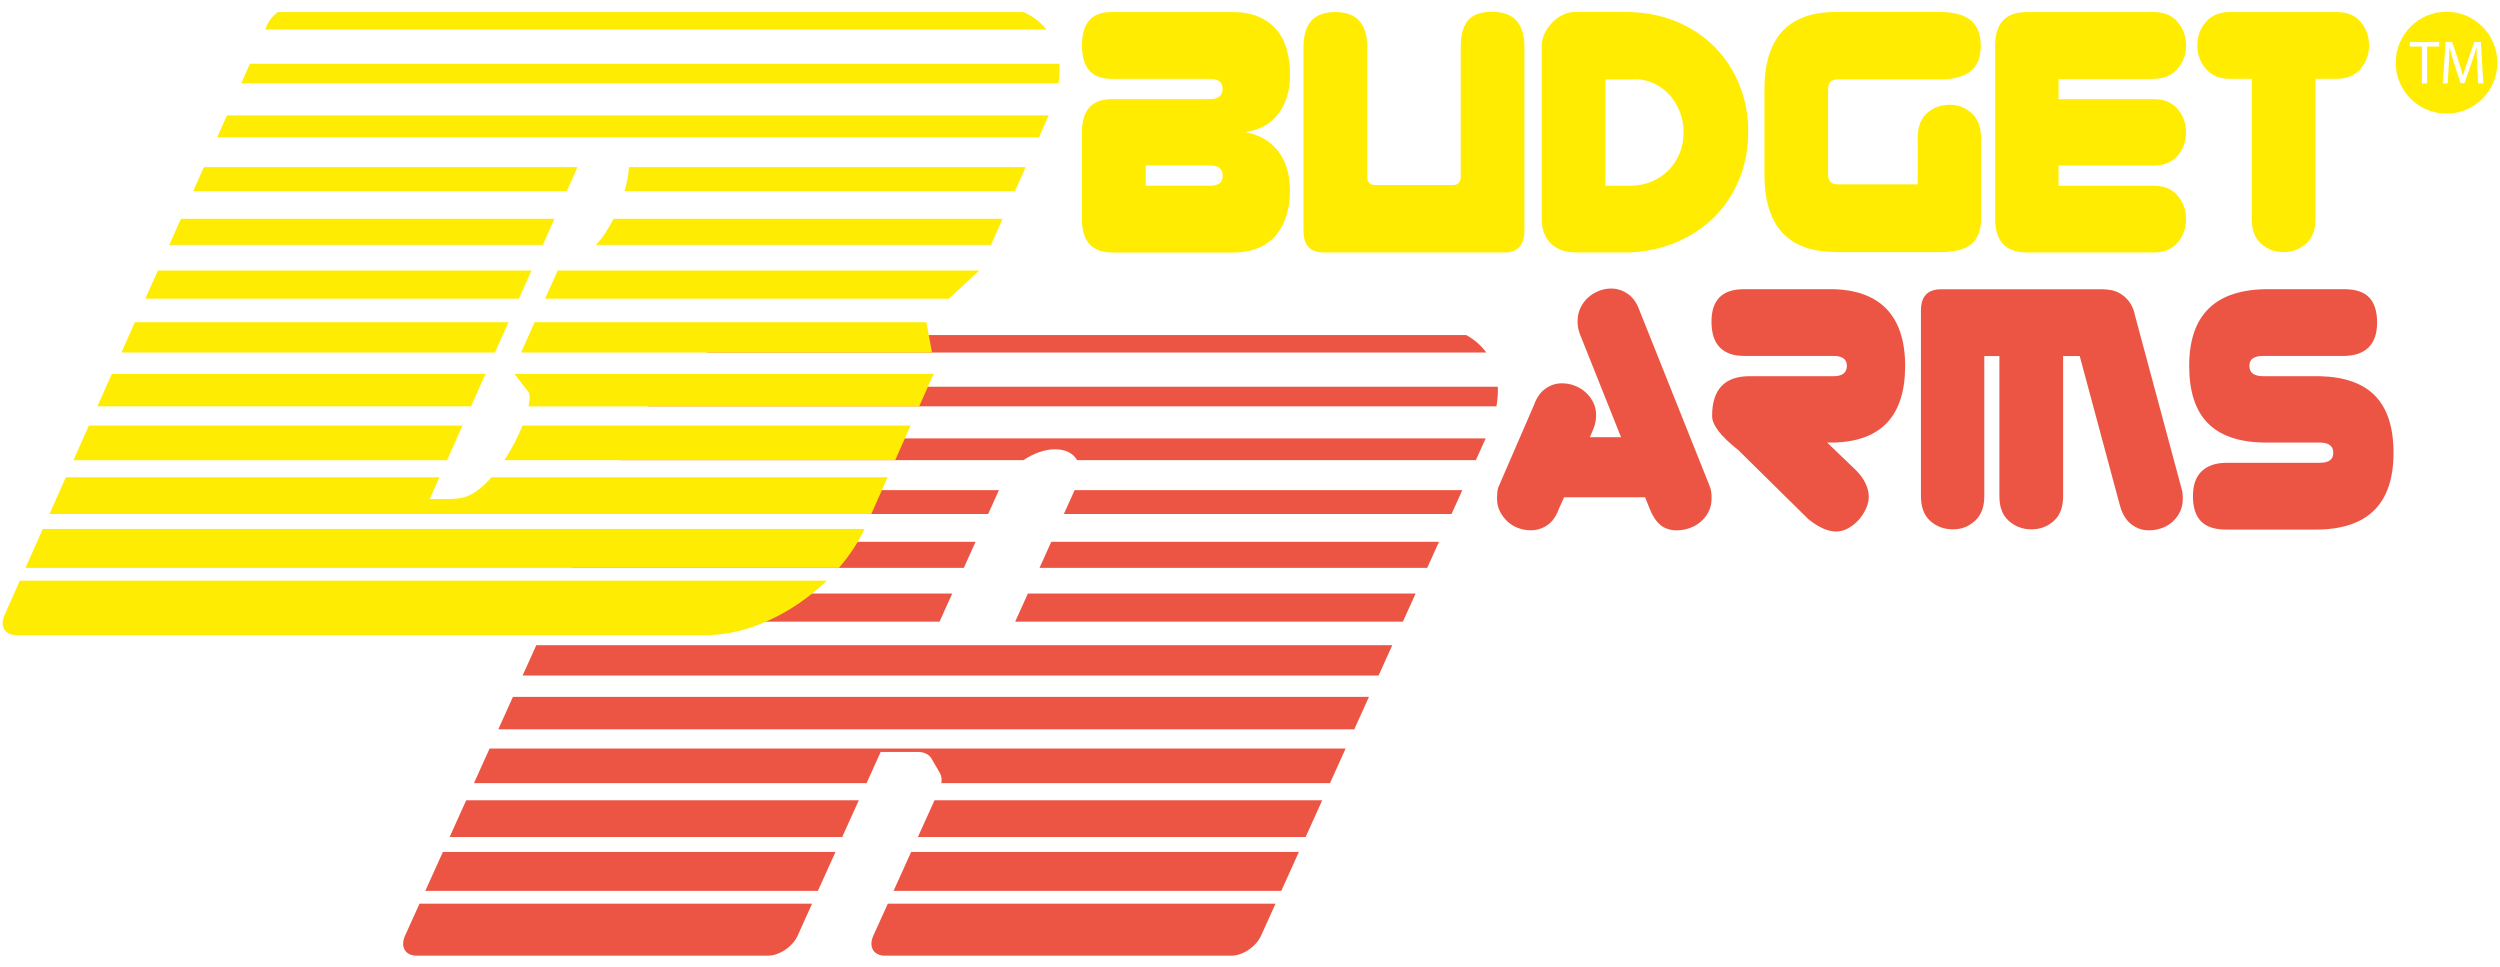 <svg width="150" height="58" viewBox="0 0 150 58" fill="none" xmlns="http://www.w3.org/2000/svg">
<g clip-path="url(#clip0_131_792)">
<path d="M102.561 29.117L98.369 18.622C98.21 18.172 97.974 17.842 97.668 17.631C97.361 17.421 97.026 17.312 96.671 17.312C96.413 17.312 96.163 17.361 95.922 17.458C95.681 17.554 95.465 17.688 95.275 17.862C95.085 18.035 94.934 18.24 94.824 18.479C94.713 18.718 94.656 18.977 94.656 19.259C94.645 19.504 94.687 19.76 94.787 20.03L97.262 26.231H95.397L95.618 25.693C95.718 25.448 95.766 25.187 95.766 24.905C95.766 24.623 95.712 24.384 95.599 24.154C95.488 23.923 95.337 23.721 95.147 23.548C94.957 23.374 94.739 23.24 94.492 23.143C94.245 23.047 93.986 22.998 93.717 22.998C93.359 22.998 93.03 23.104 92.729 23.317C92.428 23.528 92.195 23.861 92.036 24.307L89.95 29.122C89.888 29.25 89.851 29.381 89.839 29.518C89.828 29.652 89.82 29.777 89.82 29.894C89.82 30.19 89.876 30.451 89.995 30.682C90.112 30.912 90.262 31.114 90.447 31.288C90.631 31.462 90.847 31.593 91.094 31.684C91.341 31.775 91.594 31.817 91.852 31.817C92.209 31.817 92.539 31.715 92.84 31.51C93.14 31.305 93.373 30.978 93.532 30.528L93.847 29.834H98.704L98.982 30.528C99.155 30.964 99.371 31.288 99.629 31.502C99.887 31.715 100.214 31.82 100.608 31.82C100.867 31.82 101.122 31.775 101.375 31.686C101.627 31.598 101.852 31.467 102.047 31.302C102.243 31.134 102.402 30.932 102.519 30.696C102.635 30.46 102.695 30.192 102.695 29.896C102.695 29.78 102.689 29.66 102.675 29.529C102.663 29.401 102.626 29.267 102.564 29.125L102.561 29.117Z" fill="#EC5544"/>
<path d="M109.811 17.352H104.625C103.336 17.352 102.689 18.001 102.689 19.296C102.689 19.991 102.856 20.506 103.191 20.847C103.526 21.189 104.012 21.356 104.642 21.356H110.021C110.549 21.356 110.812 21.556 110.812 21.954C110.812 22.352 110.549 22.572 110.021 22.572H104.971C103.475 22.572 102.726 23.368 102.726 24.959C102.726 25.497 103.248 26.18 104.293 27L108.491 31.14C109.109 31.641 109.671 31.892 110.174 31.892C110.418 31.892 110.656 31.826 110.889 31.698C111.122 31.57 111.326 31.405 111.508 31.206C111.69 31.006 111.837 30.782 111.954 30.531C112.07 30.281 112.127 30.039 112.127 29.808C112.127 29.552 112.061 29.285 111.934 29.009C111.806 28.733 111.61 28.465 111.352 28.209L109.629 26.553H110.035C112.885 26.476 114.309 24.942 114.309 21.951C114.309 18.96 112.808 17.35 109.802 17.35L109.811 17.352Z" fill="#EC5544"/>
<path d="M128.093 18.875C128.019 18.567 127.908 18.314 127.761 18.115C127.613 17.916 127.446 17.759 127.261 17.643C127.077 17.526 126.887 17.449 126.688 17.412C126.492 17.375 126.305 17.355 126.134 17.355H116.475C115.663 17.355 115.257 17.779 115.257 18.627V29.777C115.257 30.431 115.445 30.927 115.819 31.26C116.194 31.593 116.648 31.761 117.176 31.761C117.704 31.761 118.121 31.59 118.496 31.251C118.871 30.912 119.058 30.42 119.058 29.777V21.362H119.964V29.777C119.964 30.431 120.154 30.927 120.537 31.26C120.917 31.593 121.369 31.761 121.885 31.761C122.402 31.761 122.847 31.593 123.225 31.26C123.6 30.927 123.787 30.431 123.787 29.777V21.362H124.783L127.202 30.355C127.338 30.841 127.562 31.208 127.874 31.453C128.189 31.698 128.541 31.82 128.936 31.82C129.206 31.82 129.464 31.775 129.711 31.686C129.958 31.598 130.173 31.467 130.358 31.302C130.542 31.134 130.69 30.935 130.801 30.705C130.911 30.474 130.968 30.209 130.968 29.916C130.968 29.686 130.943 29.487 130.894 29.319L128.087 18.883L128.093 18.875Z" fill="#EC5544"/>
<path d="M139.194 22.572H135.805C135.243 22.572 134.962 22.367 134.962 21.954C134.962 21.541 135.243 21.356 135.805 21.356H140.619C141.26 21.356 141.754 21.189 142.103 20.856C142.45 20.523 142.626 20.022 142.626 19.353C142.626 18.684 142.47 18.186 142.154 17.851C141.839 17.517 141.334 17.35 140.639 17.35H136.086C132.93 17.35 131.351 18.884 131.351 21.951C131.351 25.019 132.822 26.476 135.765 26.553H139.174C139.722 26.553 139.997 26.758 139.997 27.17C139.997 27.583 139.722 27.768 139.174 27.768H133.599C132.958 27.768 132.458 27.936 132.106 28.269C131.752 28.602 131.576 29.103 131.576 29.771C131.576 30.44 131.735 30.941 132.058 31.274C132.379 31.607 132.881 31.775 133.563 31.775H138.938C142.055 31.775 143.611 30.241 143.611 27.173C143.611 24.105 142.14 22.648 139.197 22.572H139.194Z" fill="#EC5544"/>
<path d="M76.731 6.789C77.18 6.171 77.404 5.403 77.404 4.478C77.404 3.94 77.339 3.439 77.211 2.975C77.081 2.514 76.876 2.116 76.592 1.783C76.308 1.45 75.948 1.188 75.511 1.003C75.074 0.818 74.554 0.724 73.95 0.724H66.655C65.497 0.724 64.918 1.393 64.918 2.728C64.918 4.062 65.503 4.731 66.672 4.731H72.599C73.104 4.731 73.356 4.93 73.356 5.329C73.356 5.727 73.104 5.946 72.599 5.946H66.726C65.52 5.946 64.915 6.607 64.915 7.93V13.342H64.921C64.978 14.549 65.585 15.152 66.743 15.152H73.981C74.571 15.152 75.082 15.059 75.514 14.873C75.945 14.688 76.3 14.427 76.575 14.094C76.853 13.761 77.058 13.368 77.194 12.918C77.33 12.469 77.398 11.974 77.398 11.436C77.398 10.474 77.166 9.686 76.697 9.077C76.229 8.468 75.57 8.086 74.722 7.93C75.607 7.788 76.275 7.409 76.726 6.794L76.731 6.789ZM72.604 11.14H68.744V9.928H72.604C73.11 9.928 73.362 10.133 73.362 10.545C73.362 10.958 73.11 11.143 72.604 11.143V11.14Z" fill="#FFEC01"/>
<path d="M91.466 13.875V2.822C91.466 1.41 90.821 0.705 89.527 0.705C88.863 0.705 88.383 0.875 88.088 1.214C87.793 1.555 87.645 2.09 87.645 2.822V10.659C87.62 10.955 87.461 11.103 87.165 11.103H82.513C82.193 11.103 82.034 10.929 82.034 10.582V2.822C82.034 1.422 81.392 0.722 80.112 0.722C78.832 0.722 78.21 1.422 78.21 2.822V13.875C78.222 14.723 78.622 15.147 79.411 15.147H90.288C91.051 15.147 91.446 14.723 91.469 13.875H91.466Z" fill="#FFEC01"/>
<path d="M94.497 15.147H97.804C98.837 15.095 99.788 14.879 100.657 14.501C101.525 14.122 102.272 13.616 102.899 12.978C103.526 12.344 104.017 11.592 104.366 10.725C104.718 9.859 104.892 8.912 104.892 7.884C104.892 6.857 104.718 5.989 104.375 5.121C104.031 4.253 103.538 3.493 102.899 2.839C102.257 2.184 101.483 1.666 100.571 1.288C99.66 0.909 98.638 0.719 97.506 0.719H94.497C94.25 0.719 94.009 0.776 93.768 0.892C93.526 1.009 93.316 1.163 93.132 1.353C92.947 1.547 92.797 1.76 92.681 1.999C92.564 2.238 92.505 2.477 92.505 2.722V13.138C92.505 13.767 92.689 14.259 93.058 14.612C93.427 14.965 93.907 15.141 94.497 15.141V15.147ZM96.325 4.768H97.801C98.059 4.768 98.196 4.763 98.207 4.748C98.613 4.774 98.985 4.874 99.325 5.047C99.663 5.221 99.958 5.451 100.211 5.742C100.464 6.032 100.659 6.362 100.801 6.732C100.943 7.105 101.014 7.503 101.014 7.927C101.014 8.402 100.932 8.835 100.764 9.228C100.597 9.62 100.373 9.956 100.092 10.238C99.808 10.52 99.47 10.742 99.076 10.901C98.681 11.06 98.264 11.143 97.821 11.143H96.325V4.768Z" fill="#FFEC01"/>
<path d="M110.148 15.127H116.407C117.293 15.127 117.926 14.962 118.3 14.634C118.675 14.307 118.862 13.815 118.862 13.16V8.269C118.862 7.628 118.675 7.136 118.3 6.794C117.926 6.456 117.486 6.285 116.98 6.285C116.45 6.285 115.998 6.453 115.624 6.786C115.249 7.119 115.062 7.614 115.062 8.269V11.06H110.259C109.879 11.06 109.686 10.861 109.686 10.463V5.303C109.697 4.945 109.89 4.765 110.259 4.765H116.407C117.219 4.765 117.829 4.6 118.235 4.273C118.641 3.946 118.845 3.436 118.845 2.742C118.845 2.048 118.641 1.538 118.235 1.211C117.829 0.884 117.219 0.719 116.407 0.719H110.148C107.293 0.719 105.865 2.273 105.865 5.377V10.46C105.865 13.567 107.293 15.118 110.148 15.118V15.127Z" fill="#FFEC01"/>
<path d="M129.24 4.728C129.841 4.728 130.313 4.529 130.653 4.131C130.991 3.732 131.161 3.266 131.161 2.725C131.161 2.184 130.991 1.7 130.653 1.311C130.315 0.918 129.844 0.724 129.24 0.724H121.613C120.344 0.724 119.711 1.393 119.711 2.728V13.143C119.711 14.478 120.344 15.147 121.613 15.147H129.24C129.841 15.147 130.313 14.95 130.653 14.56C130.991 14.168 131.161 13.698 131.161 13.146C131.161 12.594 130.991 12.122 130.653 11.732C130.315 11.339 129.844 11.146 129.24 11.146H123.514V9.933H129.24C129.841 9.933 130.313 9.737 130.653 9.347C130.991 8.954 131.161 8.485 131.161 7.933C131.161 7.381 130.991 6.928 130.653 6.535C130.315 6.143 129.844 5.949 129.24 5.949H123.514V4.737H129.24V4.728Z" fill="#FFEC01"/>
<path d="M133.758 4.728H135.107V13.143C135.107 13.798 135.294 14.293 135.669 14.626C136.043 14.959 136.492 15.127 137.008 15.127C137.525 15.127 137.973 14.959 138.357 14.626C138.737 14.293 138.93 13.798 138.93 13.143V4.728H140.221C140.823 4.728 141.294 4.529 141.635 4.131C141.973 3.732 142.143 3.266 142.143 2.725C142.143 2.184 141.973 1.7 141.635 1.311C141.297 0.918 140.826 0.724 140.221 0.724H133.758C133.168 0.724 132.7 0.921 132.356 1.311C132.013 1.703 131.84 2.173 131.84 2.725C131.84 3.277 132.013 3.732 132.356 4.131C132.7 4.529 133.168 4.728 133.758 4.728Z" fill="#FFEC01"/>
<path d="M146.792 0.705C145.109 0.705 143.744 2.073 143.744 3.761C143.744 5.448 145.109 6.817 146.792 6.817C148.476 6.817 149.841 5.448 149.841 3.761C149.841 2.073 148.476 0.705 146.792 0.705ZM146.352 2.793H145.626V5.005H145.314V2.793H144.59V2.52H146.352V2.793ZM148.691 5.005L148.635 3.915C148.618 3.567 148.595 3.149 148.595 2.842H148.589C148.504 3.129 148.41 3.442 148.288 3.784L147.868 4.987H147.635L147.247 3.804C147.133 3.451 147.042 3.132 146.974 2.839H146.968C146.963 3.149 146.943 3.562 146.923 3.937L146.861 5.002H146.568L146.736 2.517H147.127L147.533 3.718C147.633 4.023 147.709 4.296 147.775 4.555H147.78C147.843 4.304 147.928 4.031 148.036 3.718L148.459 2.517H148.85L148.998 5.002H148.694L148.691 5.005Z" fill="#FFEC01"/>
<path d="M30.774 41.814L29.897 43.761H81.256L82.136 41.814H30.774Z" fill="#EC5544"/>
<path d="M56.071 48.015L55.074 50.221H78.338L79.334 48.015H56.071Z" fill="#EC5544"/>
<path d="M29.375 44.913L28.438 46.988H51.995L52.84 45.115H55.066C55.446 45.115 55.744 45.261 55.895 45.522L56.391 46.379C56.491 46.55 56.519 46.76 56.482 46.988H79.8L80.737 44.913H29.375Z" fill="#EC5544"/>
<path d="M27.973 48.015L26.977 50.221H50.533L51.529 48.015H27.973Z" fill="#EC5544"/>
<path d="M32.177 38.712L31.356 40.531H82.715L83.538 38.712H32.177Z" fill="#EC5544"/>
<path d="M42.403 21.151H89.178C88.871 20.727 88.466 20.372 87.972 20.104H44.558C43.823 20.372 43.096 20.724 42.406 21.151H42.403Z" fill="#EC5544"/>
<path d="M38.875 24.381H89.785C89.859 23.971 89.885 23.579 89.868 23.206H39.857C39.503 23.579 39.173 23.971 38.875 24.381Z" fill="#EC5544"/>
<path d="M49.074 53.451L50.13 51.117H26.573L25.518 53.451H49.074Z" fill="#EC5544"/>
<path d="M77.932 51.117H54.668L53.615 53.451H76.879L77.932 51.117Z" fill="#EC5544"/>
<path d="M57.83 34.071L58.534 32.509H34.978L34.274 34.071H57.83Z" fill="#EC5544"/>
<path d="M64.478 29.407L63.831 30.841H87.092L87.739 29.407H64.478Z" fill="#EC5544"/>
<path d="M25.171 54.219L24.303 56.14C24.002 56.803 24.314 57.341 24.998 57.341H46.076C46.76 57.341 47.558 56.803 47.859 56.14L48.727 54.219H25.171Z" fill="#EC5544"/>
<path d="M53.269 54.219L52.4 56.14C52.099 56.803 52.412 57.341 53.096 57.341H73.882C74.566 57.341 75.363 56.803 75.664 56.14L76.533 54.219H53.269Z" fill="#EC5544"/>
<path d="M37.782 26.305L37.192 27.608H61.407C62 27.207 62.681 26.957 63.311 26.957C63.941 26.957 64.398 27.207 64.628 27.608H88.551L89.141 26.305H37.782Z" fill="#EC5544"/>
<path d="M36.38 29.407L35.733 30.841H59.289L59.936 29.407H36.38Z" fill="#EC5544"/>
<path d="M56.371 37.301L57.135 35.611H33.579L32.815 37.301H56.371Z" fill="#EC5544"/>
<path d="M63.076 32.509L62.372 34.071H85.633L86.34 32.509H63.076Z" fill="#EC5544"/>
<path d="M61.674 35.611L60.91 37.301H84.174L84.937 35.611H61.674Z" fill="#EC5544"/>
<path d="M32.574 14.691L33.269 13.129H10.854L10.159 14.691H32.574Z" fill="#FEEC02"/>
<path d="M12.234 10.027L11.595 11.461H34.013L34.649 10.027H12.234Z" fill="#FEEC02"/>
<path d="M31.138 17.921L31.89 16.231H9.472L8.72 17.921H31.138Z" fill="#FEEC02"/>
<path d="M29.699 21.151L30.508 19.333H8.093L7.284 21.151H29.699Z" fill="#FEEC02"/>
<path d="M29.491 28.636C28.921 29.285 28.302 29.76 27.698 29.874C27.465 29.916 27.241 29.939 27.014 29.939H25.787L26.369 28.636H3.951L2.969 30.841H52.276L53.258 28.636H29.491Z" fill="#FEEC02"/>
<path d="M16.032 1.498L15.909 1.772H62.789C62.44 1.331 61.98 0.978 61.421 0.724H16.662C16.389 0.935 16.162 1.202 16.029 1.498H16.032Z" fill="#FEEC02"/>
<path d="M28.262 24.381L29.128 22.435H6.71L5.844 24.381H28.262Z" fill="#FEEC02"/>
<path d="M14.47 5.001H63.513C63.575 4.592 63.59 4.199 63.561 3.826H14.996L14.473 5.001H14.47Z" fill="#FEEC02"/>
<path d="M2.569 31.738L1.53 34.071H50.337C50.961 33.348 51.484 32.563 51.873 31.738H2.569Z" fill="#FEEC02"/>
<path d="M1.189 34.839L0.273 36.903C-0.023 37.566 0.284 38.103 0.957 38.103H42.42C44.873 38.103 47.595 36.789 49.607 34.839H1.189Z" fill="#FEEC02"/>
<path d="M33.46 16.231L32.707 17.921H56.933L58.753 16.231H33.46Z" fill="#FEEC02"/>
<path d="M36.812 13.129C36.494 13.758 36.125 14.313 35.756 14.691H59.462L60.158 13.129H36.812Z" fill="#FEEC02"/>
<path d="M37.734 10.027C37.714 10.463 37.621 10.955 37.473 11.459H60.901L61.54 10.027H37.734Z" fill="#FEEC02"/>
<path d="M13.613 6.925L13.034 8.232H62.341L62.92 6.925H13.613Z" fill="#FEEC02"/>
<path d="M26.823 27.611L27.749 25.534H5.331L4.408 27.611H26.823Z" fill="#FEEC02"/>
<path d="M31.351 25.534C31.084 26.202 30.706 26.937 30.264 27.608H53.712L54.634 25.534H31.348H31.351Z" fill="#FEEC02"/>
<path d="M32.077 19.333L31.268 21.151H55.92L55.582 19.333H32.077Z" fill="#FEEC02"/>
<path d="M30.871 22.435L31.742 23.567C31.799 23.758 31.785 24.04 31.714 24.384H55.151L56.017 22.438H30.868L30.871 22.435Z" fill="#FEEC02"/>
</g>
<defs>
<clipPath id="clip0_131_792">
<rect width="149.682" height="56.636" fill="white" transform="translate(0.159 0.705)"/>
</clipPath>
</defs>
</svg>
